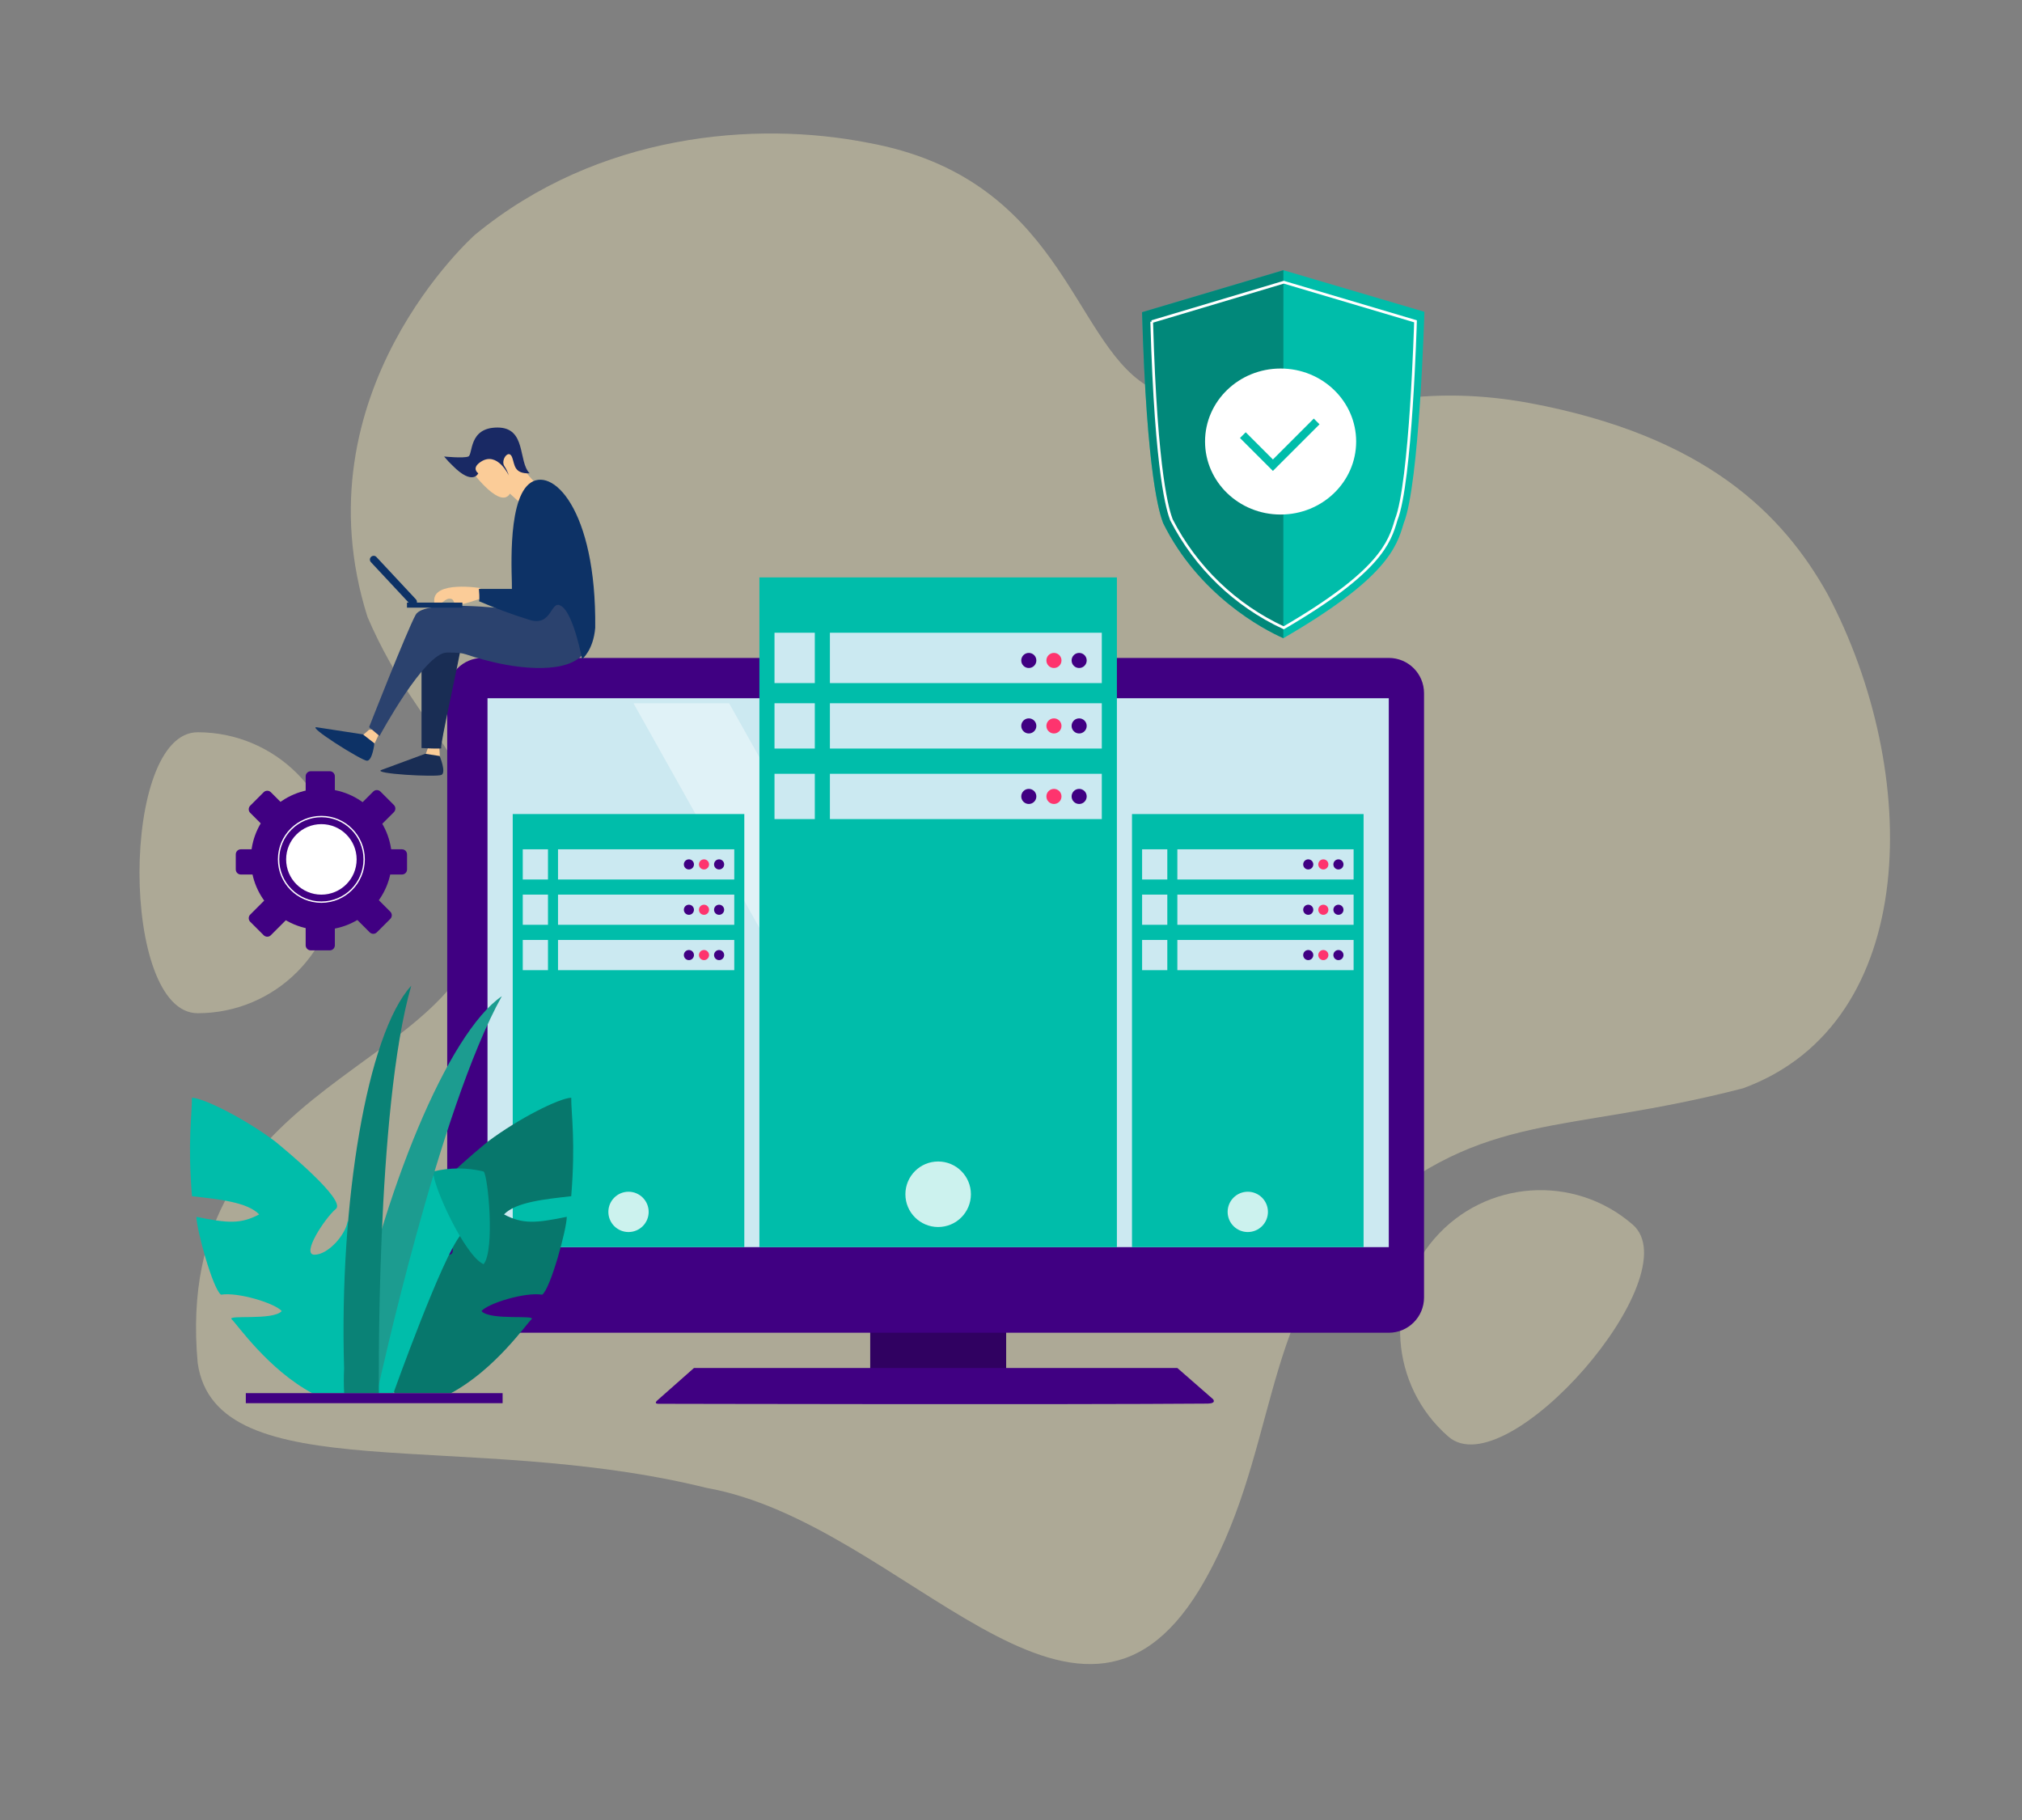 <svg xmlns="http://www.w3.org/2000/svg" enable-background="new 0 0 3000 2700" viewBox="0 0 3000 2700"><rect x="0" y="0" width="3000" height="2700" fill="#808080" stroke="none"/><g transform="translate(-1478.886 -1007.848)"><g opacity=".4" transform="translate(390.889 -47.839)"><path fill="#f1e7b6" d="M1381.3 2142c115.1 0 208.4 93.3 208.4 208.4s-93.3 208.4-208.4 208.4c-115.1.1-115.1-416.8 0-416.8z"/><path fill="#f1e7b6" d="M3510.4 2872.4c-86.9-75.5-218.5-66.3-294 20.6s-66.3 218.5 20.6 294c86.8 75.5 360.3-239.1 273.4-314.6z"/><path fill="#f1e7b6" d="M1792.7 1404s-264.9 234-159.4 567.1c81.6 189.5 188.8 215 174.1 432.2-22.1 246.7-465.4 244.3-426.1 674.4 27 189.8 396.9 96.7 755 185.3 292.8 52.1 548.4 450.1 731.1 151.1 118.8-197.1 86.9-401.7 244.9-556.1 180.9-156.2 293.2-118.4 561.8-187.8 265-97 264.8-470 125.5-733-66-118.4-181.1-235.1-443.3-283.8-293.6-53.2-376.9 113.6-567.4-26-111.1-68.6-126.8-308.1-413.5-360-166.1-32.6-399.7-14.3-582.7 136.6"/></g><path fill="#300161" d="M2770 2955.1h201.7v134.5H2770z"/><path fill="#400082" d="M2194.7 1983.9h1344.7c28.9 0 52.3 23.4 52.3 52.3v896.5c0 28.9-23.4 52.3-52.3 52.3H2194.7c-28.9 0-52.3-23.4-52.3-52.3v-896.5c0-28.9 23.5-52.3 52.3-52.3z"/><path fill="#400082" d="M2508.5 3037.3h717.2l53 46.3s5.5 6.1-7.6 6.5c-205.6 1.7-814.9.3-814.9.3-6.2.1-4.6-2.9-2-5.1l54.3-48z"/><path fill="#cce9f1" d="M2202.2 2043.7h1337.2V2858H2202.2z"/><path fill="#fff" d="M2418.8 2051.2h141.9l449.5 801.5h-141.9l-449.5-801.5z" enable-background="new" opacity=".4"/><path fill="#00bdaa" d="M2239.6 2215.5h343.6V2858h-343.6z"/><path fill="#cce9f1" d="M2254.5 2267.8h37.4v44.8h-37.4z"/><path fill="#cbe9f1" d="M2306.8 2267.8h261.5v44.8h-261.5z"/><circle cx="2501" cy="2290.2" r="7.5" fill="#400082"/><circle cx="2523.4" cy="2290.2" r="7.5" fill="#fe346e"/><circle cx="2545.8" cy="2290.2" r="7.5" fill="#400082"/><g transform="translate(0 9)"><path fill="#cce9f1" d="M2254.5 2326h37.4v44.8h-37.4z"/><path fill="#cbe9f1" d="M2306.8 2326h261.5v44.8h-261.5z"/><circle cx="2501" cy="2348.5" r="7.5" fill="#400082"/><circle cx="2523.4" cy="2348.5" r="7.5" fill="#fe346e"/><circle cx="2545.8" cy="2348.5" r="7.5" fill="#400082"/></g><g transform="translate(0 18)"><path fill="#cce9f1" d="M2254.5 2384.3h37.4v44.8h-37.4z"/><path fill="#cbe9f1" d="M2306.8 2384.3h261.5v44.8h-261.5z"/><circle cx="2501" cy="2406.7" r="7.5" fill="#400082"/><circle cx="2523.4" cy="2406.7" r="7.5" fill="#fe346e"/><circle cx="2545.8" cy="2406.7" r="7.5" fill="#400082"/></g><circle cx="2411.4" cy="2805.7" r="29.9" fill="#fff" enable-background="new" opacity=".8"/><g transform="translate(49 -46.556)"><path fill="#00bdaa" d="M2556.6 1911H3087v993.6h-530.4z"/><g transform="translate(1556 1153.985)"><path fill="#cce9f1" d="M1023 839.1h59.8v74.7H1023z"/><g transform="translate(11)"><path fill="#cbe9f1" d="M1094.2 839.1h403.4v74.7h-403.4z"/><g transform="translate(38 3.117)"><circle cx="1351.3" cy="877.1" r="11.2" fill="#400082"/><circle cx="1388.6" cy="877.1" r="11.2" fill="#fe346e"/><circle cx="1426" cy="877.1" r="11.2" fill="#400082"/></g></g><g transform="translate(0 13.508)"><path fill="#cce9f1" d="M1023 930.2h59.8v67.2H1023z"/><g transform="translate(11)"><path fill="#cbe9f1" d="M1094.2 930.2h403.4v67.2h-403.4z"/><g transform="translate(38 3.117)"><circle cx="1351.3" cy="960.7" r="11.2" fill="#400082"/><circle cx="1388.6" cy="960.7" r="11.2" fill="#fe346e"/><circle cx="1426" cy="960.7" r="11.2" fill="#400082"/></g></g></g><g transform="translate(0 28.055)"><path fill="#cce9f1" d="M1023 1020.3h59.8v67.2H1023z"/><g transform="translate(11)"><path fill="#cbe9f1" d="M1094.2 1020.3h403.4v67.2h-403.4z"/><g transform="translate(38 2.078)"><circle cx="1351.3" cy="1051.8" r="11.2" fill="#400082"/><circle cx="1388.6" cy="1051.8" r="11.2" fill="#fe346e"/><circle cx="1426" cy="1051.8" r="11.2" fill="#400082"/></g></g></g></g><circle cx="2821.8" cy="2826.1" r="48.6" fill="#fff" enable-background="new" opacity=".8"/></g><g transform="translate(123)"><path fill="#00bdaa" d="M3035.4 2215.5H3379V2858h-343.6z"/><path fill="#cce9f1" d="M3050.4 2267.8h37.4v44.8h-37.4z"/><path fill="#cbe9f1" d="M3102.7 2267.8h261.5v44.8h-261.5z"/><circle cx="3296.9" cy="2290.2" r="7.5" fill="#400082"/><circle cx="3319.3" cy="2290.2" r="7.5" fill="#fe346e"/><circle cx="3341.7" cy="2290.2" r="7.5" fill="#400082"/><g transform="translate(0 9)"><path fill="#cce9f1" d="M3050.4 2326h37.4v44.8h-37.4z"/><path fill="#cbe9f1" d="M3102.7 2326h261.5v44.8h-261.5z"/><circle cx="3296.9" cy="2348.5" r="7.5" fill="#400082"/><circle cx="3319.3" cy="2348.5" r="7.5" fill="#fe346e"/><circle cx="3341.7" cy="2348.5" r="7.5" fill="#400082"/></g><g transform="translate(0 18)"><path fill="#cce9f1" d="M3050.4 2384.3h37.4v44.8h-37.4z"/><path fill="#cbe9f1" d="M3102.7 2384.3h261.5v44.8h-261.5z"/><circle cx="3296.9" cy="2406.7" r="7.5" fill="#400082"/><circle cx="3319.3" cy="2406.7" r="7.5" fill="#fe346e"/><circle cx="3341.7" cy="2406.7" r="7.5" fill="#400082"/></g><circle cx="3207.2" cy="2805.7" r="29.9" fill="#fff" enable-background="new" opacity=".8"/></g><g transform="translate(-1307.555 -358.488)"><path fill="#00bdaa" d="m4480.9 1829.5 209.7-62.3 209.2 61.7s-7.3 256-30.7 313.6c-10.4 35.6-25.3 81.8-178.5 170.6-30.6-13.4-125.8-64.3-178.4-170.8-5-13.4-24.3-68-31.3-312.8"/><path fill="#02645a" d="m4480.9 1829.5 209.7-62.3-.1 545.9c-30.6-13.4-125.8-64.3-178.4-170.8-4.9-13.4-24.2-68-31.2-312.8" enable-background="new" opacity=".6"/><path fill="none" stroke="#fff" stroke-width="4" d="m4495.2 1843.5 196-58.5 195.4 58s-6.8 240.4-28.7 294.5c-9.7 33.4-23.6 76.8-166.8 160.2-71.9-33.3-130.6-89.8-166.7-160.4-4.6-12.7-22.7-63.9-29.2-293.8"/><g transform="translate(2998.543 1412.556)"><ellipse cx="1687.9" cy="608.8" fill="#fff" rx="112.1" ry="108.3"/><path fill="none" stroke="#00bdaa" stroke-width="12" d="m1631.9 599.3 44.6 44.6 64.9-64.9"/></g></g><g transform="translate(-752 -224)"><g transform="translate(2249 1358.5)"><path fill="#400082" d="M435.4 1275.7V1025c0-4.1 3.3-7.5 7.5-7.5h28.3c4.1 0 7.5 3.3 7.5 7.5v250.7c0 4.1-3.3 7.5-7.5 7.5h-28.3c-4.1 0-7.5-3.4-7.5-7.5z"/><path fill="#400082" d="M339.2 1133.3h239.1c4.1 0 7.5 3.3 7.5 7.5v22.4c0 4.1-3.3 7.5-7.5 7.5H339.2c-4.1 0-7.5-3.3-7.5-7.5v-22.4c0-4.1 3.3-7.5 7.5-7.5z"/><path fill="#400082" d="M383.7 1048.6 561 1225.9c2.9 2.9 2.9 7.6 0 10.6l-20 20c-2.9 2.9-7.6 2.9-10.6 0l-177.3-177.3c-2.9-2.9-2.9-7.6 0-10.6l20-20c2.9-2.9 7.7-2.9 10.6 0z"/><path fill="#400082" d="m353.1 1230.2 182.6-182.6c2.9-2.9 7.6-2.9 10.6 0l20 20c2.9 2.9 2.9 7.6 0 10.6l-182.6 182.6c-2.9 2.9-7.6 2.9-10.6 0l-20-20c-2.9-3-2.9-7.7 0-10.6z"/></g><circle cx="2707.7" cy="2506.7" r="104.6" fill="#400082"/><g transform="translate(2258.117 1367.267)"><circle cx="449.6" cy="1139.5" r="52.3" fill="#fff"/><g transform="translate(-.117 -.267)"><circle cx="449.7" cy="1139.7" r="67.2" fill="none"/><circle cx="449.7" cy="1139.7" r="63.5" fill="none" stroke="#fff" stroke-width="2"/></g></g></g><g><path fill="#fbcc98" d="M2254.4 1702.3c6.7 8.8 14 17.2 21.8 25.1 4.2 2.6-21.8 30-21.8 30s-19.5-17.9-27-24.4-21.5-31.3-17.3-47.9c1.5-10.6 11.3-17.9 21.9-16.4 2.6.4 5.1 1.3 7.4 2.7 11.7 5.5 15 30.9 15 30.9z"/><path fill="#fbcc98" d="M2176.8 1704.3s40.2 55.6 56.7 38.5-13.2-60.5-21.5-66.1c-8.3-5.5-35.2 27.6-35.2 27.6z"/><path fill="#192964" d="M2188.5 1710s-7.9 18.9-37.7-11c-4.6-4.3-9-9-13-13.9 0 0 28.7 2.9 35.9 0 7.2-2.9-.1-43 43.3-43s30.3 50.7 47.7 67.9c-23.3 1-22-12.9-25.8-23.1-4.7-14-17.4 3-11.9 12.1 2.9 4.4 5.2 9.2 6.8 14.2 0 0-16.9-36.4-41.5-20.3-14.9 9.7-3.8 17.1-3.8 17.1z"/><g transform="rotate(-29 1535.92 1106.014)"><path fill="#fbcc98" d="m1552.6 2269.4-12 10.5 18.1 14 11.7-24.5h-17.8z"/><path fill="#192d54" d="M1543.3 2276.4s-52-7.9-68.3-10.5c-16.3-2.5 65.9 49.2 74.2 49.6 8.3.4 11.2-25.8 11.2-25.8l-17.1-13.3z"/></g><path fill="#192d54" d="M2104.3 1973.8v143.8s32.1 1.8 29.3 0c-2.8-1.8 26.6-130 31.1-160.3 4.6-30.2-60.4 16.5-60.4 16.5z"/><path fill="#fbcc98" d="m2026.6 2090.3-12 10.5 18.1 14 11.7-24.5h-17.8z"/><path fill="#0d3266" d="M2017.3 2097.3s-52-7.9-68.3-10.5c-16.3-2.5 65.9 49.2 74.2 49.6s11.2-25.8 11.2-25.8l-17.1-13.3z"/><path fill="#fbcc98" d="M2191.2 1880.2s-69.3-11.1-68.1 19c.2 18.2 13.6-3 22.2-3.2s4.9 6.4 10.9 8.6c5.9 2.2 35-8.6 35-8.6v-15.8z"/><path fill="#2b426e" d="M2232.5 1911.3s-123.8-15.2-136.9 8.6c-13.1 23.8-69.1 166.7-69.1 166.7l15.5 13.1s66.7-123.8 100-123.8 19 2.4 69.1 14.3c50 11.9 121.4 16.7 138.1-20.2 16.7-36.9 14.3-83.3-33.3-84.5-29.8-.3-58.9 8.8-83.4 25.8z"/><path fill="#0d3266" d="M2238.4 1881.5c.8-11.2-8.5-126.5 25-155.4 33.5-28.9 100.5 36.3 98.6 213.1-2.8 33.5-19.5 46.5-19.5 46.5s-12.1-65.1-29.8-78.1c-17.7-13-13.1 31.6-49.3 19.5-25.1-7.8-49.8-17-74-27.4 1.7-.6 0-18.2 0-18.2h49z"/><g><path fill="#0d3266" d="M2082.7 1901.8h82.2v7.5h-82.2z"/><path fill="#0d3266" d="m2037.4 1834.2 58.6 62.8c2.1 2.3 2 5.8-.3 7.9-2.3 2.1-5.8 2-7.9-.3l-58.6-62.8c-2.1-2.3-2-5.8.3-7.9 2.3-2.1 5.8-2 7.9.3z"/></g></g><g><g transform="translate(459 558.038)"><path fill="#00bdaa" d="M1483.1 2516.6h84s28.7-97.4 6.8-146.1c-9.5 24.7-38.1 47.1-38.1 47.1s14-35.9 26.3-47.1c23.5-22.9-23-101.7-26.3-109.6-2.8 20.6-29.1 50.3-49.3 50.3s15.1-53.7 31.4-67.7c17.4-12.3-76.7-89.6-89.6-100.2-45-33.8-105.3-64.2-123.6-65 0 25.4-6.6 64.7 0 146.1 40 4.5 82.3 8.8 99.7 27-27.6 14.6-46.6 13.1-93.1 3.6 0 18.2 24.3 107.2 36.5 115.5 25.3-4.1 79.9 12.6 90.1 24.3-13.1 14.6-82.3 4.9-74.2 12.3s53.8 74.2 119.4 109.5"/><path fill="#07776c" d="M1689 2516.6h-84s-28.7-97.4-6.8-146.1c9.5 24.7 38.1 47.1 38.1 47.1s-14-35.9-26.3-47.1c-23.5-22.9 23-101.7 26.3-109.6 2.8 20.6 29.1 50.3 49.3 50.3s-15.1-53.7-31.4-67.7c-17.4-12.3 76.7-89.6 89.6-100.2 45-33.8 105.3-64.2 123.6-65 0 25.4 6.6 64.7 0 146.1-40 4.5-82.3 8.8-99.7 27 27.6 14.6 46.6 13.1 93.1 3.6 0 18.2-24.3 107.2-36.5 115.5-25.3-4.1-79.9 12.6-90.1 24.3 13.1 14.6 82.3 4.9 74.2 12.3s-53.9 74.2-119.4 109.5"/><g transform="translate(1065.427 655.341)"><path fill="#00bdaa" d="M501.7 1861.2c21.3-.2 36.5 0 36.5 0s73.1-204.4 100.2-235.1c-22.6-40-38.5-76.9-39.2-93.7-.7-16.8-79 242.6-97.5 328.8z"/><path fill="#00a292" d="M597.2 1532.4c24.6-6 50.2-6 74.8 0 6.6 6 17 116.7 0 137.5-27.4-11.4-75.7-116.4-74.8-137.5"/></g><g transform="translate(1060.422 618.105)"><path fill="#1c9c90" d="m471 1876.1 50.2 11.6s89.9-411.3 182.8-578.1c-79.8 54.7-176.6 289.4-224.8 530.9-3.5 11.7-6.2 23.6-8.2 35.6z"/><path fill="#0a8276" d="M470.1 1898.5h51.5s-4.9-420.9 48-604.4c-65.4 71.2-107 321.7-99.6 567.9-.6 12.1-.6 24.3.1 36.5z"/></g></g><path fill="#400082" d="M1843.6 3074.6h381v14.9h-381z"/></g></g></svg>